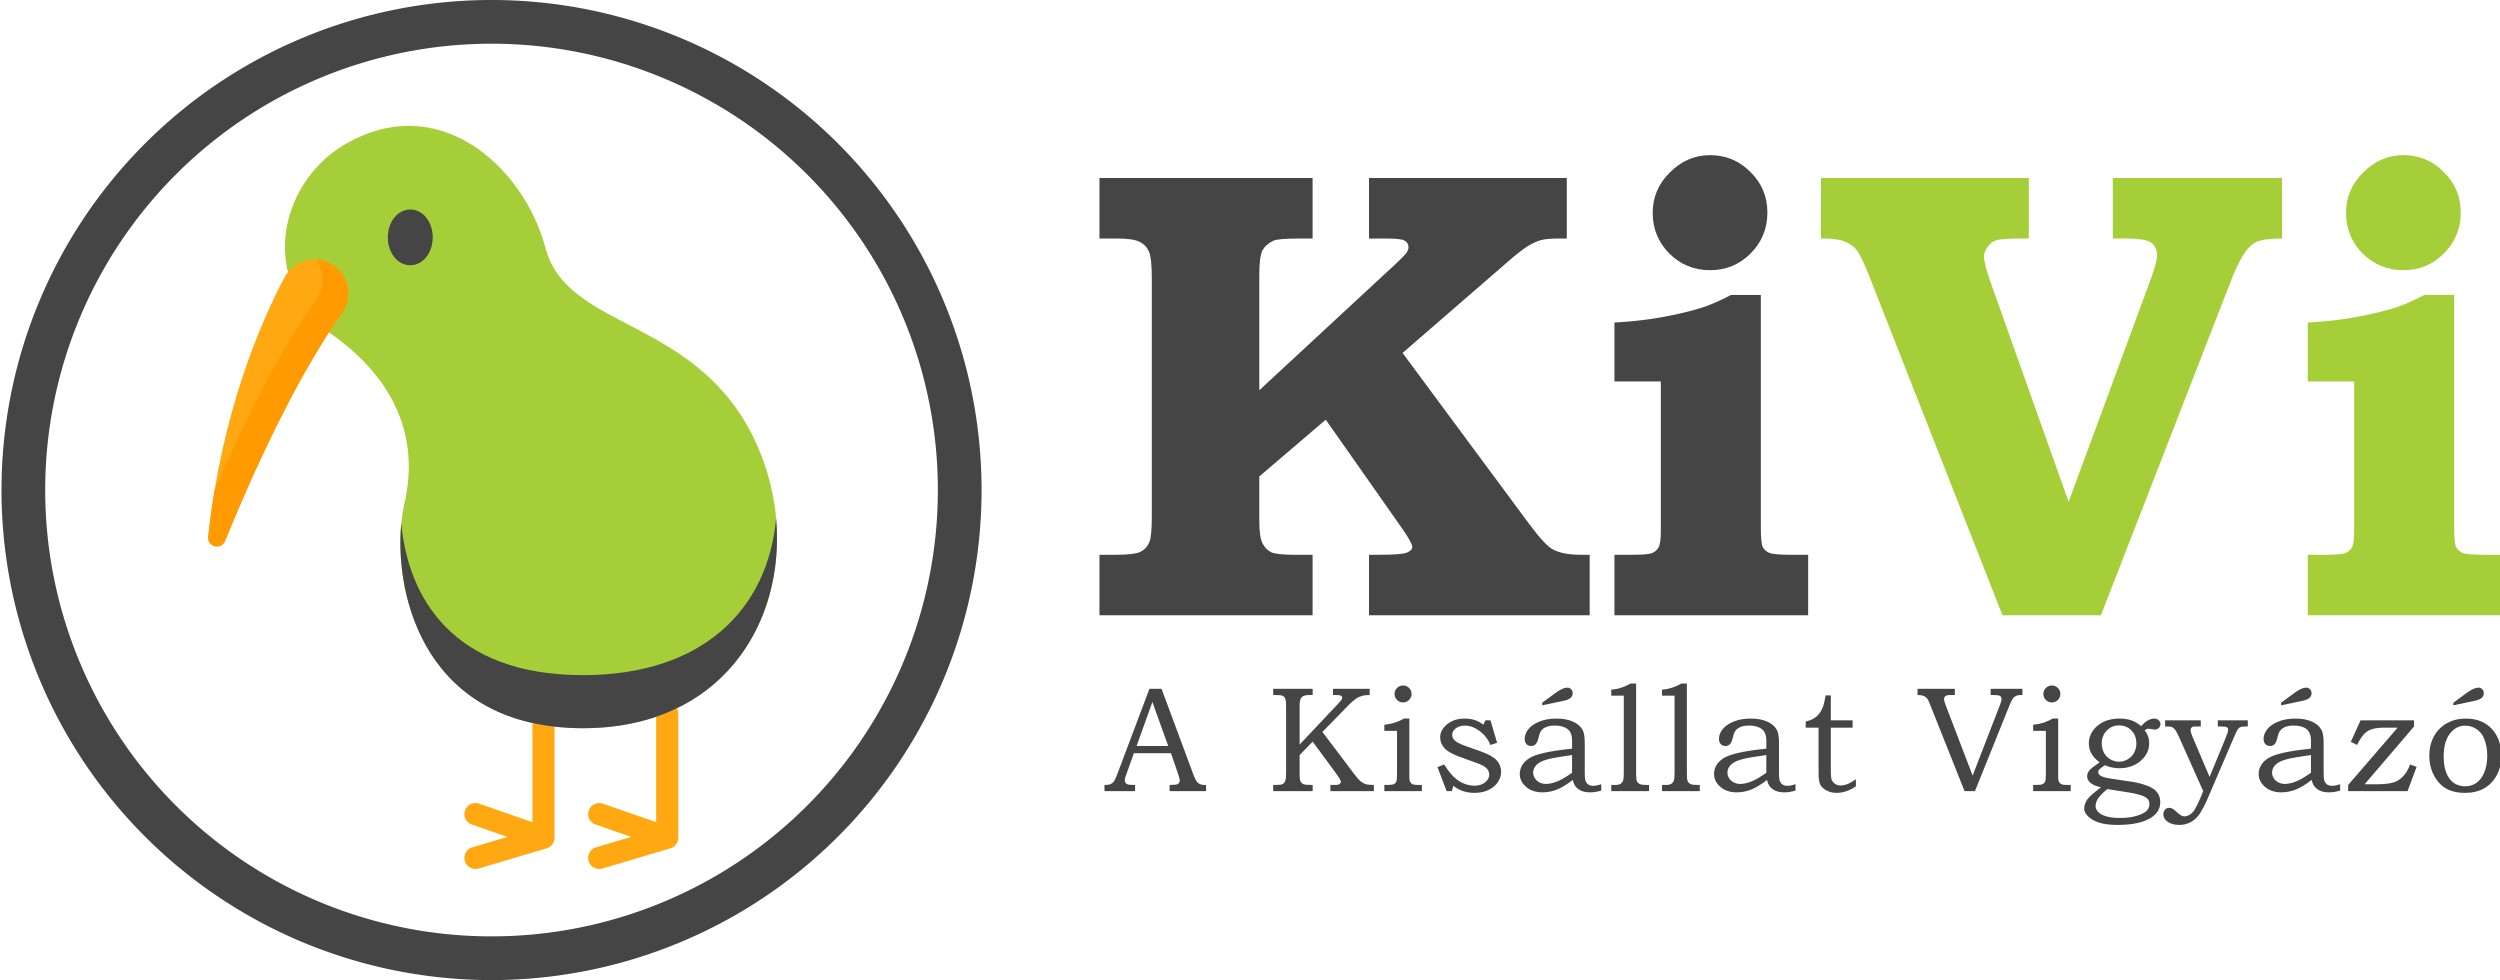 <?xml version="1.0" encoding="UTF-8" standalone="no"?>
<svg
   xmlns:dc="http://purl.org/dc/elements/1.1/"
   xmlns:cc="http://creativecommons.org/ns#"
   xmlns:rdf="http://www.w3.org/1999/02/22-rdf-syntax-ns#"
   xmlns:svg="http://www.w3.org/2000/svg"
   xmlns="http://www.w3.org/2000/svg"
   xmlns:sodipodi="http://sodipodi.sourceforge.net/DTD/sodipodi-0.dtd"
   xmlns:inkscape="http://www.inkscape.org/namespaces/inkscape"
   height="513.41pt"
   viewBox="-60 0 1309.613 514.414"
   width="1309.613pt"
   version="1.1"
   id="svg3749"
   sodipodi:docname="kiwi-logo.svg"
   inkscape:version="0.92.4 (5da689c313, 2019-01-14)">
  <defs
     id="defs3753" />
  <sodipodi:namedview
     pagecolor="#ffffff"
     bordercolor="#666666"
     borderopacity="1"
     objecttolerance="10"
     gridtolerance="10"
     guidetolerance="10"
     inkscape:pageopacity="0"
     inkscape:pageshadow="2"
     inkscape:window-width="1920"
     inkscape:window-height="1017"
     id="namedview3751"
     showgrid="false"
     inkscape:zoom="0.6223092"
     inkscape:cx="800.70676"
     inkscape:cy="165.00421"
     inkscape:window-x="-8"
     inkscape:window-y="-8"
     inkscape:window-maximized="1"
     inkscape:current-layer="svg3749"
     showguides="false"
     fit-margin-top="0"
     fit-margin-left="0"
     fit-margin-right="0"
     fit-margin-bottom="0" />
  <g
     id="g1695"
     transform="translate(656.736,-632.385)">
    <g
       id="g1559">
      <g
         id="g4679-8"
         transform="translate(-654.32,639.283)">
        <path
           id="path3735-9"
           d="m 221.556,367.889 c -3.205,0 -5.803,2.598 -5.803,5.8 v 50.963 l -28.02,-9.743 c -3.026,-1.053 -6.332,0.548 -7.386,3.574 -1.053,3.026 0.548,6.332 3.577,7.386 l 18.703,6.502 -18.447,5.469 c -3.074,0.911 -4.824,4.139 -3.913,7.213 0.747,2.52 3.056,4.154 5.559,4.154 0.548,0 1.101,-0.077 1.652,-0.241 l 35.73,-10.594 c 2.461,-0.729 4.151,-2.991 4.151,-5.562 v -59.122 c 0,-3.202 -2.598,-5.8 -5.803,-5.8 z m 0,0"
           inkscape:connector-curvature="0"
           style="fill:#ffa812;stroke-width:0.762" />
        <path
           id="path3737-1"
           d="m 286.517,361.762 c -3.205,0 -5.8,2.598 -5.8,5.8 v 57.09 l -28.023,-9.743 c -3.023,-1.053 -6.332,0.548 -7.383,3.574 -1.053,3.026 0.548,6.332 3.574,7.386 l 18.703,6.502 -18.447,5.469 c -3.071,0.911 -4.824,4.139 -3.913,7.213 0.747,2.52 3.056,4.154 5.562,4.154 0.545,0 1.101,-0.08 1.652,-0.241 l 35.727,-10.594 c 2.464,-0.729 4.154,-2.994 4.154,-5.562 v -65.249 c -0.003,-3.202 -2.601,-5.8 -5.806,-5.8 z m 0,0"
           inkscape:connector-curvature="0"
           style="fill:#ffa812;stroke-width:0.762" />
        <path
           style="fill:#a6ce39;fill-opacity:1;stroke-width:0.762"
           id="path3739-38"
           d="m 116.009,69.695 c 49.508,-30.311 95.081,10.189 106.624,53.653 11.546,43.467 79.462,35.995 110.023,101.194 30.561,65.196 0,150.77 -90.326,150.77 -90.326,0 -101.872,-82.842 -93.721,-118.164 8.151,-35.322 -6.082,-65.806 -38.033,-88.481 C 71.643,141.035 82.731,90.07 116.009,69.695 Z m 0,0"
           inkscape:connector-curvature="0" />
        <path
           style="fill:#454545;fill-opacity:1;stroke-width:0.762"
           id="path3741-6"
           d="m 242.329,347.461 c -68.856,0 -91.927,-41.179 -95.397,-79.712 -3.752,38.968 13.203,107.562 95.397,107.562 72.263,0 106.27,-54.775 101.33,-110.064 -4.3,47.407 -38.227,82.214 -101.33,82.214 z m 0,0"
           inkscape:connector-curvature="0" />
        <path
           id="path3743-3"
           d="m 85.561,138.795 c -12.962,24.612 -33.073,71.582 -39.97,136.031 -0.565,5.282 6.794,7.151 8.799,2.235 13.046,-31.972 36.266,-84.318 61.461,-119.667 5.211,-7.311 4.083,-17.378 -2.556,-23.428 -8.603,-7.838 -22.309,-5.466 -27.734,4.83 z m 0,0"
           inkscape:connector-curvature="0"
           style="fill:#ffa812;stroke-width:0.762" />
        <path
           id="path3745-2"
           d="m 113.295,133.965 c -3.241,-2.952 -7.204,-4.455 -11.18,-4.633 4.461,6.068 4.714,14.465 0.199,20.798 -20.625,28.936 -39.923,69.255 -53.403,100.47 -1.297,7.773 -2.416,15.849 -3.315,24.217 -0.565,5.279 6.794,7.142 8.799,2.229 13.046,-31.974 36.263,-84.309 61.452,-119.652 5.214,-7.311 4.083,-17.378 -2.553,-23.428 z m 0,0"
           inkscape:connector-curvature="0"
           style="fill:#ff9a00;stroke-width:0.762" />
        <path
           style="fill:#454545;fill-opacity:1;stroke-width:0.762"
           id="path3747-6"
           d="m 151.649,103.068 c -6.603,0 -11.778,6.425 -11.778,14.626 0,8.201 5.175,14.626 11.778,14.626 6.603,0 11.775,-6.425 11.775,-14.626 0,-8.201 -5.172,-14.626 -11.775,-14.626 z m 0,0"
           inkscape:connector-curvature="0" />
      </g>
      <path
         style="fill:#454545;fill-opacity:1;stroke-width:0.751"
         d="m -460.028,632.385 a 257.207,257.207 0 0 0 -257.207,257.207 257.207,257.207 0 0 0 257.207,257.207 257.207,257.207 0 0 0 257.207,-257.207 257.207,257.207 0 0 0 -257.207,-257.207 z m 0,22.943 a 234.264,234.264 0 0 1 234.264,234.264 234.264,234.264 0 0 1 -234.264,234.264 234.264,234.264 0 0 1 -234.264,-234.264 234.264,234.264 0 0 1 234.264,-234.264 z"
         id="path4652-0"
         inkscape:connector-curvature="0" />
    </g>
    <g
       transform="translate(0,2.254)"
       id="g1658">
      <g
         id="g1632">
        <g
           id="text4804"
           style="font-style:normal;font-weight:normal;font-size:336.932px;line-height:1.25;font-family:sans-serif;letter-spacing:0px;word-spacing:0px;fill:#454545;fill-opacity:1;stroke:none;stroke-width:8.423"
           aria-label="KiVi">
          <path
             inkscape:connector-curvature="0"
             id="path1566"
             style="font-style:normal;font-variant:normal;font-weight:bold;font-stretch:normal;font-family:'Bookman Old Style';-inkscape-font-specification:'Bookman Old Style Bold';fill:#454545;fill-opacity:1;stroke-width:8.423"
             d="m -140.947,723.573 h 111.872 v 31.752 h -7.403 q -10.694,0 -13.161,1.152 -3.948,1.81 -5.758,5.1 -1.645,3.29 -1.645,12.339 v 61.036 l 71.565,-66.301 q 4.771,-4.442 5.758,-5.923 0.987,-1.645 0.987,-2.797 0,-2.303 -1.974,-3.455 -1.81,-1.152 -9.542,-1.152 H 0.538 V 723.573 H 104.348 v 31.752 h -3.455 q -7.239,0 -10.036,0.823 -2.797,0.658 -6.91,3.126 -3.948,2.468 -10.365,8.061 l -55.442,48.039 66.136,89.333 q 8.555,11.516 12.503,13.655 5.265,2.961 15.136,2.961 h 4.442 v 31.752 H 0.538 V 921.323 H 5.144 q 12.668,0 15.3,-1.152 2.797,-1.152 2.797,-2.961 0,-1.974 -5.1,-9.377 l -40.307,-57.417 -34.878,29.778 v 23.197 q 0,8.555 1.645,11.845 1.645,3.29 4.606,4.771 3.126,1.316 12.339,1.316 h 9.377 v 31.752 H -140.947 V 921.323 h 8.39 q 9.707,0 12.997,-1.481 3.29,-1.645 4.771,-5.1 1.316,-2.797 1.316,-13.49 V 775.889 q 0,-10.2 -1.481,-13.655 -1.481,-3.455 -4.771,-5.1 -3.29,-1.81 -11.845,-1.81 h -9.377 z" />
          <path
             inkscape:connector-curvature="0"
             id="path1568"
             style="font-style:normal;font-variant:normal;font-weight:bold;font-stretch:normal;font-family:'Bookman Old Style';-inkscape-font-specification:'Bookman Old Style Bold';fill:#454545;fill-opacity:1;stroke-width:8.423"
             d="m 179.533,711.563 q 12.503,0 21.223,8.884 8.884,8.719 8.884,21.223 0,12.668 -8.884,21.552 -8.719,8.719 -21.223,8.719 -12.503,0 -21.387,-8.719 -8.719,-8.884 -8.719,-21.387 0,-12.339 9.048,-21.223 9.048,-9.048 21.058,-9.048 z m 26.652,73.375 v 121.578 q 0,8.719 0.987,10.694 0.987,1.974 3.455,3.126 2.632,0.987 11.516,0.987 h 8.884 v 31.752 H 129.355 V 921.323 h 8.719 q 8.555,0 10.858,-0.823 2.468,-0.987 3.619,-3.126 1.152,-2.139 1.152,-8.555 v -78.475 h -24.349 v -30.929 q 12.997,-0.658 24.842,-2.797 12.01,-2.139 21.387,-5.1 6.087,-1.974 14.971,-6.581 z" />
          <path
             inkscape:connector-curvature="0"
             id="path1570"
             style="font-style:normal;font-variant:normal;font-weight:bold;font-stretch:normal;font-family:'Bookman Old Style';-inkscape-font-specification:'Bookman Old Style Bold';fill:#a6ce39;fill-opacity:1;stroke-width:8.423"
             d="m 237.772,723.573 h 109.075 v 31.752 h -3.455 q -10.365,0 -13.326,0.823 -2.797,0.823 -4.771,3.455 -1.974,2.632 -1.974,5.429 0,3.455 3.784,14.149 l 40.636,114.34 43.268,-117.301 q 3.126,-8.719 3.126,-12.01 0,-4.606 -3.126,-6.745 -2.961,-2.139 -12.997,-2.139 h -7.074 v -31.752 h 88.839 v 31.752 q -11.023,0 -14.807,2.468 -5.758,3.784 -11.516,18.426 L 384.686,953.074 H 333.027 L 263.107,775.067 q -4.277,-10.694 -6.581,-13.655 -2.303,-2.961 -6.581,-4.606 -4.113,-1.645 -12.174,-1.481 z" />
          <path
             inkscape:connector-curvature="0"
             id="path1572"
             style="font-style:normal;font-variant:normal;font-weight:bold;font-stretch:normal;font-family:'Bookman Old Style';-inkscape-font-specification:'Bookman Old Style Bold';fill:#a6ce39;fill-opacity:1;stroke-width:8.423"
             d="m 543.445,711.563 q 12.503,0 21.223,8.884 8.884,8.719 8.884,21.223 0,12.668 -8.884,21.552 -8.719,8.719 -21.223,8.719 -12.503,0 -21.387,-8.719 -8.719,-8.884 -8.719,-21.387 0,-12.339 9.048,-21.223 9.048,-9.048 21.058,-9.048 z m 26.652,73.375 v 121.578 q 0,8.719 0.987,10.694 0.987,1.974 3.455,3.126 2.632,0.987 11.516,0.987 h 8.884 v 31.752 H 493.267 V 921.323 h 8.719 q 8.555,0 10.858,-0.823 2.468,-0.987 3.619,-3.126 1.152,-2.139 1.152,-8.555 v -78.475 h -24.349 v -30.929 q 12.997,-0.658 24.842,-2.797 12.01,-2.139 21.387,-5.1 6.087,-1.974 14.971,-6.581 z" />
        </g>
      </g>
      <g
         id="g1625">
        <g
           id="text4818"
           style="font-style:normal;font-variant:normal;font-weight:normal;font-stretch:normal;font-size:78.849px;line-height:1.25;font-family:'Bookman Old Style';-inkscape-font-specification:'Bookman Old Style';letter-spacing:0px;word-spacing:0px;fill:#000000;fill-opacity:1;stroke:none;stroke-width:1.971"
           aria-label="A Kisállat Vigyázó">
          <path
             inkscape:connector-curvature="0"
             id="path1575"
             style="font-style:normal;font-variant:normal;font-weight:300;font-stretch:normal;font-family:'Bookman Old Style';-inkscape-font-specification:'Bookman Old Style Light';letter-spacing:2.931px;fill:#454545;fill-opacity:1;stroke-width:1.971"
             d="m -114.712,991.656 h 6.353 l 16.671,44.892 q 1.232,3.388 2.464,4.505 1.271,1.078 3.388,1.078 h 0.847 v 3.234 h -19.135 v -3.234 q 0.924,-0.077 1.81,-0.077 1.848,0 2.426,-0.385 1.117,-0.732 1.117,-1.848 0,-0.809 -1.078,-3.966 l -3.542,-10.395 h -19.481 l -4.158,11.627 q -0.655,1.81 -0.655,2.503 0,0.77 0.385,1.347 0.424,0.578 1.117,0.885 0.693,0.27 2.233,0.27 1.04,0 1.694,0.039 v 3.234 h -16.055 v -3.234 q 2.233,0 3.196,-0.423 1.001,-0.462 1.733,-1.425 0.732,-1.001 1.925,-4.158 z m -6.738,30.03 h 16.594 l -8.316,-23.1 z" />
          <path
             inkscape:connector-curvature="0"
             id="path1577"
             style="font-style:normal;font-variant:normal;font-weight:300;font-stretch:normal;font-family:'Bookman Old Style';-inkscape-font-specification:'Bookman Old Style Light';letter-spacing:2.931px;fill:#454545;fill-opacity:1;stroke-width:1.971"
             d="m -49.753,991.656 h 20.713 v 3.273 h -1.463 q -2.541,0 -3.581,0.616 -1.04,0.616 -1.463,1.925 -0.347,0.963 -0.347,3.157 v 20.29 l 20.174,-21.368 q 1.579,-1.694 1.848,-2.195 0.308,-0.501 0.308,-1.04 0,-0.693 -0.693,-1.04 -0.655,-0.347 -2.888,-0.347 h -1.232 v -3.273 H 0.876 v 3.273 q -2.272,-0.038 -4.12,0.501 -1.848,0.539 -2.926,1.348 -2.349,1.733 -3.35,2.772 l -14.399,14.746 16.44,21.791 q 2.233,2.965 3.542,4.081 1.309,1.078 2.695,1.54 1.386,0.423 4.312,0.423 v 3.234 H -19.722 v -3.234 h 1.348 q 2.272,0 2.695,-0.116 0.655,-0.154 1.04,-0.616 0.385,-0.462 0.385,-0.963 0,-1.001 -2.657,-4.582 l -12.128,-16.478 -6.853,7.084 v 10.28 q 0,2.657 0.539,3.619 0.539,0.963 1.656,1.425 0.886,0.346 4.659,0.346 v 3.234 h -20.713 v -3.234 h 1.617 q 2.426,0 3.311,-0.462 0.886,-0.5 1.348,-1.617 0.501,-1.117 0.501,-3.966 v -35.459 q 0,-2.811 -0.462,-3.812 -0.462,-1.04 -1.348,-1.463 -0.886,-0.424 -3.773,-0.424 h -1.194 z" />
          <path
             inkscape:connector-curvature="0"
             id="path1579"
             style="font-style:normal;font-variant:normal;font-weight:300;font-stretch:normal;font-family:'Bookman Old Style';-inkscape-font-specification:'Bookman Old Style Light';letter-spacing:2.931px;fill:#454545;fill-opacity:1;stroke-width:1.971"
             d="m 18.398,989.923 q 1.848,0 3.157,1.309 1.309,1.271 1.309,3.119 0,1.848 -1.309,3.157 -1.309,1.309 -3.157,1.309 -1.848,0 -3.157,-1.309 -1.309,-1.309 -1.309,-3.157 0,-1.848 1.309,-3.119 1.309,-1.309 3.157,-1.309 z m -9.818,23.832 v -3.196 q 3.196,-0.385 5.352,-1.078 2.195,-0.693 4.967,-2.195 h 2.811 v 30.877 q 0,1.617 0.462,2.426 0.462,0.808 1.271,1.194 0.847,0.346 3.042,0.346 h 1.81 v 3.234 H 8.58 v -3.234 H 10.159 q 2.58,0 3.465,-0.462 0.886,-0.462 1.232,-1.309 0.385,-0.847 0.385,-3.966 v -22.638 z" />
          <path
             inkscape:connector-curvature="0"
             id="path1581"
             style="font-style:normal;font-variant:normal;font-weight:300;font-stretch:normal;font-family:'Bookman Old Style';-inkscape-font-specification:'Bookman Old Style Light';letter-spacing:2.931px;fill:#454545;fill-opacity:1;stroke-width:1.971"
             d="m 61.6,1008.211 h 2.695 l 3.465,11.781 -3.465,1.155 q -2.079,-4.736 -5.852,-7.431 -3.735,-2.733 -7.585,-2.733 -2.965,0 -4.813,1.463 -1.848,1.425 -1.848,3.311 0,1.771 1.348,3.042 1.309,1.309 5.891,2.965 l 7.508,2.656 q 6.353,2.272 8.663,4.851 2.272,2.618 2.272,5.929 0,2.811 -1.694,5.429 -1.694,2.579 -4.928,4.12 -3.196,1.54 -7.354,1.54 -6.468,0 -11.088,-3.696 l -0.809,2.772 h -2.734 l -4.813,-12.59 3.504,-1.386 q 3.504,5.544 6.622,7.854 4.351,3.272 9.394,3.272 3.35,0 5.506,-1.771 2.156,-1.81 2.156,-4.004 0,-1.81 -1.348,-3.311 -1.386,-1.463 -5.313,-2.849 l -8.894,-3.234 q -5.737,-2.079 -7.97,-4.543 -2.233,-2.464 -2.233,-5.66 0,-3.889 3.619,-6.853 3.658,-3.003 9.279,-3.003 2.926,0 5.236,0.77 2.31,0.732 4.543,2.464 z" />
          <path
             inkscape:connector-curvature="0"
             id="path1583"
             style="font-style:normal;font-variant:normal;font-weight:300;font-stretch:normal;font-family:'Bookman Old Style';-inkscape-font-specification:'Bookman Old Style Light';letter-spacing:2.931px;fill:#454545;fill-opacity:1;stroke-width:1.971"
             d="m 107.113,1023.072 v -4.197 q 0,-4.274 -2.387,-6.083 -2.387,-1.848 -6.738,-1.848 -2.156,0 -3.773,0.539 -1.617,0.5 -2.618,1.425 -0.963,0.885 -1.425,2.041 -0.193,0.423 -0.924,3.273 -0.886,3.465 -3.581,3.465 -1.54,0 -2.503,-1.001 -0.924,-1.04 -0.924,-2.772 0,-2.541 1.887,-4.967 1.887,-2.464 5.737,-4.043 3.889,-1.617 9.163,-1.617 4.928,0 8.432,1.54 3.504,1.502 5.159,4.351 1.155,1.964 1.155,7.161 v 14.823 q 0,3.157 0.193,4.12 0.423,1.655 1.463,2.502 1.078,0.808 2.772,0.808 1.771,0 4.235,-0.847 v 3.349 q -3.196,0.924 -5.737,0.924 -2.734,0 -4.62,-0.77 -1.848,-0.77 -3.042,-2.233 -1.194,-1.502 -1.54,-3.542 -4.62,3.619 -8.355,5.082 -3.735,1.463 -7.546,1.463 -5.313,0 -8.624,-2.888 -3.311,-2.888 -3.311,-6.776 0,-2.349 1.194,-4.466 1.232,-2.118 3.696,-3.735 2.503,-1.617 7.816,-2.849 5.313,-1.232 14.746,-2.233 z m 0,3.35 q -8.932,1.309 -11.05,1.81 -4.197,0.963 -6.006,2.118 -1.81,1.155 -2.58,2.503 -0.77,1.309 -0.77,2.811 0,1.502 0.847,2.926 0.886,1.386 2.464,2.195 1.579,0.808 3.35,0.808 2.503,0 5.66,-1.194 3.157,-1.194 8.085,-4.659 z m -15.67,-26.103 v -1.348 l 7.123,-5.236 q 3.658,-2.695 6.122,-2.695 1.155,0 1.925,0.847 0.809,0.809 0.809,2.041 0,1.502 -1.078,2.503 -1.078,0.963 -3.889,1.579 z" />
          <path
             inkscape:connector-curvature="0"
             id="path1585"
             style="font-style:normal;font-variant:normal;font-weight:300;font-stretch:normal;font-family:'Bookman Old Style';-inkscape-font-specification:'Bookman Old Style Light';letter-spacing:2.931px;fill:#454545;fill-opacity:1;stroke-width:1.971"
             d="m 127.677,995.275 v -3.157 q 5.236,-0.385 10.203,-3.234 h 2.849 v 47.394 q 0,3.003 0.385,3.773 0.501,1.078 1.463,1.579 0.963,0.5 3.696,0.5 h 1.232 v 3.234 h -19.828 v -3.234 h 2.002 q 1.887,0 2.811,-0.578 0.963,-0.578 1.348,-1.579 0.424,-1.001 0.424,-4.004 v -40.695 z" />
          <path
             inkscape:connector-curvature="0"
             id="path1587"
             style="font-style:normal;font-variant:normal;font-weight:300;font-stretch:normal;font-family:'Bookman Old Style';-inkscape-font-specification:'Bookman Old Style Light';letter-spacing:2.931px;fill:#454545;fill-opacity:1;stroke-width:1.971"
             d="m 154.324,995.275 v -3.157 q 5.236,-0.385 10.203,-3.234 h 2.849 v 47.394 q 0,3.003 0.385,3.773 0.5,1.078 1.463,1.579 0.963,0.5 3.696,0.5 h 1.232 v 3.234 h -19.828 v -3.234 h 2.002 q 1.887,0 2.811,-0.578 0.963,-0.578 1.348,-1.579 0.423,-1.001 0.423,-4.004 v -40.695 z" />
          <path
             inkscape:connector-curvature="0"
             id="path1589"
             style="font-style:normal;font-variant:normal;font-weight:300;font-stretch:normal;font-family:'Bookman Old Style';-inkscape-font-specification:'Bookman Old Style Light';letter-spacing:2.931px;fill:#454545;fill-opacity:1;stroke-width:1.971"
             d="m 209.076,1023.072 v -4.197 q 0,-4.274 -2.387,-6.083 -2.387,-1.848 -6.738,-1.848 -2.156,0 -3.773,0.539 -1.617,0.5 -2.618,1.425 -0.963,0.885 -1.425,2.041 -0.193,0.423 -0.924,3.273 -0.886,3.465 -3.581,3.465 -1.54,0 -2.503,-1.001 -0.924,-1.04 -0.924,-2.772 0,-2.541 1.887,-4.967 1.887,-2.464 5.737,-4.043 3.889,-1.617 9.163,-1.617 4.928,0 8.432,1.54 3.504,1.502 5.159,4.351 1.155,1.964 1.155,7.161 v 14.823 q 0,3.157 0.193,4.12 0.424,1.655 1.463,2.502 1.078,0.808 2.772,0.808 1.771,0 4.235,-0.847 v 3.349 q -3.196,0.924 -5.737,0.924 -2.734,0 -4.62,-0.77 -1.848,-0.77 -3.042,-2.233 -1.194,-1.502 -1.54,-3.542 -4.62,3.619 -8.355,5.082 -3.735,1.463 -7.546,1.463 -5.313,0 -8.624,-2.888 -3.311,-2.888 -3.311,-6.776 0,-2.349 1.194,-4.466 1.232,-2.118 3.696,-3.735 2.503,-1.617 7.816,-2.849 5.313,-1.232 14.746,-2.233 z m 0,3.35 q -8.932,1.309 -11.05,1.81 -4.197,0.963 -6.006,2.118 -1.81,1.155 -2.58,2.503 -0.77,1.309 -0.77,2.811 0,1.502 0.847,2.926 0.886,1.386 2.464,2.195 1.579,0.808 3.35,0.808 2.503,0 5.66,-1.194 3.157,-1.194 8.085,-4.659 z" />
          <path
             inkscape:connector-curvature="0"
             id="path1591"
             style="font-style:normal;font-variant:normal;font-weight:300;font-stretch:normal;font-family:'Bookman Old Style';-inkscape-font-specification:'Bookman Old Style Light';letter-spacing:2.931px;fill:#454545;fill-opacity:1;stroke-width:1.971"
             d="m 240.189,995.121 h 2.734 v 13.09 h 11.435 v 3.85 h -11.435 v 23.216 q 0,2.965 0.501,4.235 0.539,1.27 1.771,2.079 1.271,0.808 2.811,0.808 3.658,0 8.085,-3.273 v 3.735 q -5.044,3.426 -10.203,3.426 -2.926,0 -5.313,-1.309 -2.349,-1.309 -3.234,-3.08 -0.847,-1.771 -0.847,-6.16 v -23.678 h -6.738 v -3.234 q 3.234,-0.732 5.198,-2.272 2.002,-1.54 3.234,-4.004 1.232,-2.464 2.002,-7.431 z" />
          <path
             inkscape:connector-curvature="0"
             id="path1593"
             style="font-style:normal;font-variant:normal;font-weight:300;font-stretch:normal;font-family:'Bookman Old Style';-inkscape-font-specification:'Bookman Old Style Light';letter-spacing:2.931px;fill:#454545;fill-opacity:1;stroke-width:1.971"
             d="m 288.44,991.656 h 19.597 v 3.273 H 306.535 q -2.079,0 -2.618,0.154 -0.77,0.231 -1.194,0.77 -0.385,0.5 -0.385,1.155 0,1.04 0.77,3.003 l 14.245,37.191 14.399,-37.191 q 0.77,-1.964 0.77,-2.965 0,-1.117 -0.77,-1.617 -0.77,-0.501 -3.157,-0.501 h -1.771 v -3.273 h 16.671 v 3.273 q -2.156,-0.038 -3.196,0.385 -1.001,0.423 -1.656,1.194 -0.809,1.04 -1.81,3.504 l -18.249,45.354 h -5.467 l -18.057,-45.354 q -0.886,-2.233 -1.232,-2.772 -0.539,-0.809 -1.232,-1.309 -0.655,-0.501 -1.579,-0.732 -0.924,-0.27 -2.58,-0.27 z" />
          <path
             inkscape:connector-curvature="0"
             id="path1595"
             style="font-style:normal;font-variant:normal;font-weight:300;font-stretch:normal;font-family:'Bookman Old Style';-inkscape-font-specification:'Bookman Old Style Light';letter-spacing:2.931px;fill:#454545;fill-opacity:1;stroke-width:1.971"
             d="m 358.939,989.923 q 1.848,0 3.157,1.309 1.309,1.271 1.309,3.119 0,1.848 -1.309,3.157 -1.309,1.309 -3.157,1.309 -1.848,0 -3.157,-1.309 -1.309,-1.309 -1.309,-3.157 0,-1.848 1.309,-3.119 1.309,-1.309 3.157,-1.309 z m -9.818,23.832 v -3.196 q 3.196,-0.385 5.352,-1.078 2.195,-0.693 4.967,-2.195 h 2.811 v 30.877 q 0,1.617 0.462,2.426 0.462,0.808 1.271,1.194 0.847,0.346 3.042,0.346 h 1.81 v 3.234 h -19.712 v -3.234 h 1.579 q 2.58,0 3.465,-0.462 0.886,-0.462 1.232,-1.309 0.385,-0.847 0.385,-3.966 v -22.638 z" />
          <path
             inkscape:connector-curvature="0"
             id="path1597"
             style="font-style:normal;font-variant:normal;font-weight:300;font-stretch:normal;font-family:'Bookman Old Style';-inkscape-font-specification:'Bookman Old Style Light';letter-spacing:2.931px;fill:#454545;fill-opacity:1;stroke-width:1.971"
             d="m 405.837,1011.253 q 1.733,-2.041 3.504,-3.003 1.81,-0.963 3.311,-0.963 1.386,0 2.31,0.847 0.963,0.808 0.963,2.002 0,1.232 -0.847,2.079 -0.847,0.847 -2.156,0.847 -0.539,0 -1.463,-0.193 -1.078,-0.27 -1.81,-0.27 -0.963,0 -2.002,0.885 2.387,2.888 2.387,6.776 0,5.313 -4.466,9.202 -4.466,3.889 -11.281,3.889 -3.773,0 -7.585,-1.579 -2.541,1.81 -2.888,2.233 -0.539,0.654 -0.539,1.386 0,1.117 1.155,1.848 1.463,0.963 5.775,1.617 l 11.127,1.656 q 3.696,0.578 7.431,1.925 3.735,1.347 5.39,3.503 1.694,2.156 1.694,5.159 0,5.082 -4.697,8.124 -5.968,3.889 -17.71,3.889 -6.16,0 -10.01,-1.309 -3.85,-1.309 -5.968,-3.696 -1.54,-1.732 -1.54,-3.58 0,-2.387 1.54,-4.659 1.579,-2.272 7.238,-6.468 -3.658,-0.924 -5.236,-2.156 -2.002,-1.579 -2.002,-3.581 0,-1.001 0.346,-1.848 0.385,-0.885 1.194,-1.732 0.847,-0.885 3.042,-2.426 1.386,-0.963 1.964,-1.425 -2.811,-2.002 -4.235,-4.466 -1.425,-2.503 -1.425,-5.467 0,-4.89 3.773,-8.547 4.582,-4.466 12.359,-4.466 3.465,0 6.045,0.885 2.58,0.847 5.313,3.08 z m -11.704,-0.385 q -3.773,0 -6.391,2.733 -2.618,2.733 -2.618,6.776 0,2.695 1.194,4.89 1.194,2.156 3.35,3.426 2.156,1.232 4.543,1.232 2.387,0 4.543,-1.27 2.195,-1.27 3.35,-3.426 1.194,-2.156 1.194,-4.851 0,-4.235 -2.58,-6.853 -2.541,-2.656 -6.584,-2.656 z m -6.122,33.418 q -3.696,3.157 -4.928,5.121 -1.194,1.964 -1.194,3.773 0,1.54 1.194,2.965 1.232,1.463 4.158,2.387 2.926,0.924 7.354,0.924 5.236,0 8.971,-1.155 3.773,-1.117 5.39,-2.888 1.194,-1.386 1.194,-3.273 0,-1.617 -1.001,-2.733 -0.963,-1.117 -3.696,-1.964 -2.695,-0.808 -5.044,-1.194 z" />
          <path
             inkscape:connector-curvature="0"
             id="path1599"
             style="font-style:normal;font-variant:normal;font-weight:300;font-stretch:normal;font-family:'Bookman Old Style';-inkscape-font-specification:'Bookman Old Style Light';letter-spacing:2.931px;fill:#454545;fill-opacity:1;stroke-width:1.971"
             d="m 418.393,1008.211 h 18.711 v 3.234 h -1.54 q -2.195,0 -2.618,0.116 -0.501,0.154 -0.847,0.654 -0.347,0.462 -0.347,1.194 0,1.04 1.04,3.503 l 8.932,20.983 8.278,-20.059 q 1.463,-3.542 1.463,-4.697 0,-0.885 -0.655,-1.27 -0.655,-0.423 -2.965,-0.423 h -1.81 v -3.234 h 15.747 v 3.234 h -0.924 q -2.31,0 -3.003,0.308 -0.693,0.308 -1.348,1.27 -0.655,0.924 -2.079,4.274 l -14.13,32.918 q -1.54,3.542 -3.427,6.545 -1.887,3.042 -4.736,4.697 -2.849,1.655 -6.276,1.655 -3.966,0 -6.353,-1.81 -2.041,-1.54 -2.041,-3.85 0,-1.425 0.886,-2.387 0.886,-0.924 2.079,-0.924 0.924,0 1.733,0.385 0.501,0.193 2.079,1.617 1.925,1.694 2.695,2.079 0.809,0.385 1.579,0.385 1.579,0 3.119,-1.078 1.54,-1.078 2.618,-3.042 1.54,-2.811 2.541,-5.275 l 1.579,-3.85 -12.705,-28.452 q -1.348,-3.003 -2.272,-4.043 -0.924,-1.04 -1.848,-1.27 -0.5,-0.154 -3.157,-0.154 z" />
          <path
             inkscape:connector-curvature="0"
             id="path1601"
             style="font-style:normal;font-variant:normal;font-weight:300;font-stretch:normal;font-family:'Bookman Old Style';-inkscape-font-specification:'Bookman Old Style Light';letter-spacing:2.931px;fill:#454545;fill-opacity:1;stroke-width:1.971"
             d="m 494.937,1023.072 v -4.197 q 0,-4.274 -2.387,-6.083 -2.387,-1.848 -6.738,-1.848 -2.156,0 -3.773,0.539 -1.617,0.5 -2.618,1.425 -0.963,0.885 -1.425,2.041 -0.193,0.423 -0.924,3.273 -0.886,3.465 -3.581,3.465 -1.54,0 -2.503,-1.001 -0.924,-1.04 -0.924,-2.772 0,-2.541 1.887,-4.967 1.887,-2.464 5.737,-4.043 3.889,-1.617 9.163,-1.617 4.928,0 8.432,1.54 3.504,1.502 5.159,4.351 1.155,1.964 1.155,7.161 v 14.823 q 0,3.157 0.193,4.12 0.424,1.655 1.463,2.502 1.078,0.808 2.772,0.808 1.771,0 4.235,-0.847 v 3.349 q -3.196,0.924 -5.737,0.924 -2.734,0 -4.62,-0.77 -1.848,-0.77 -3.042,-2.233 -1.194,-1.502 -1.54,-3.542 -4.62,3.619 -8.355,5.082 -3.735,1.463 -7.546,1.463 -5.313,0 -8.624,-2.888 -3.311,-2.888 -3.311,-6.776 0,-2.349 1.194,-4.466 1.232,-2.118 3.696,-3.735 2.503,-1.617 7.816,-2.849 5.313,-1.232 14.746,-2.233 z m 0,3.35 q -8.932,1.309 -11.05,1.81 -4.197,0.963 -6.006,2.118 -1.81,1.155 -2.58,2.503 -0.77,1.309 -0.77,2.811 0,1.502 0.847,2.926 0.886,1.386 2.464,2.195 1.579,0.808 3.35,0.808 2.503,0 5.66,-1.194 3.157,-1.194 8.085,-4.659 z m -15.67,-26.103 v -1.348 l 7.123,-5.236 q 3.658,-2.695 6.122,-2.695 1.155,0 1.925,0.847 0.809,0.809 0.809,2.041 0,1.502 -1.078,2.503 -1.078,0.963 -3.889,1.579 z" />
          <path
             inkscape:connector-curvature="0"
             id="path1603"
             style="font-style:normal;font-variant:normal;font-weight:300;font-stretch:normal;font-family:'Bookman Old Style';-inkscape-font-specification:'Bookman Old Style Light';letter-spacing:2.931px;fill:#454545;fill-opacity:1;stroke-width:1.971"
             d="m 520.968,1008.211 h 28.067 v 3.234 l -25.949,30.338 h 6.391 q 7.508,0 10.78,-1.81 4.505,-2.541 6.699,-8.586 l 3.427,1.232 -4.736,12.744 h -31.185 v -3.234 l 25.949,-30.069 h -7.585 q -5.275,0 -8.239,1.887 -2.926,1.887 -5.429,7.161 l -3.311,-1.579 z" />
          <path
             inkscape:connector-curvature="0"
             id="path1605"
             style="font-style:normal;font-variant:normal;font-weight:300;font-stretch:normal;font-family:'Bookman Old Style';-inkscape-font-specification:'Bookman Old Style Light';letter-spacing:2.931px;fill:#454545;fill-opacity:1;stroke-width:1.971"
             d="m 576.182,1007.287 q 5.66,0 9.779,2.349 4.158,2.349 6.545,6.853 2.387,4.505 2.387,10.28 0,5.775 -2.464,10.28 -2.426,4.505 -6.661,6.892 -4.197,2.349 -10.049,2.349 -9.317,0 -14.014,-5.814 -4.659,-5.814 -4.659,-13.668 0,-5.737 2.426,-10.164 2.426,-4.466 6.776,-6.892 4.389,-2.464 9.933,-2.464 z m -0.308,3.735 q -4.389,0 -7.431,3.465 -3.85,4.312 -3.85,12.551 0,7.931 3.273,12.089 2.965,3.696 8.047,3.696 3.273,0 5.814,-1.732 2.58,-1.732 4.158,-5.506 1.579,-3.812 1.579,-8.932 0,-5.005 -1.694,-8.971 -1.309,-3.157 -3.966,-4.89 -2.618,-1.771 -5.929,-1.771 z m -6.199,-10.703 v -1.348 l 7.123,-5.236 q 3.658,-2.695 6.122,-2.695 1.155,0 1.925,0.847 0.809,0.809 0.809,2.041 0,1.502 -1.078,2.503 -1.078,0.963 -3.889,1.579 z" />
        </g>
      </g>
    </g>
  </g>
</svg>
